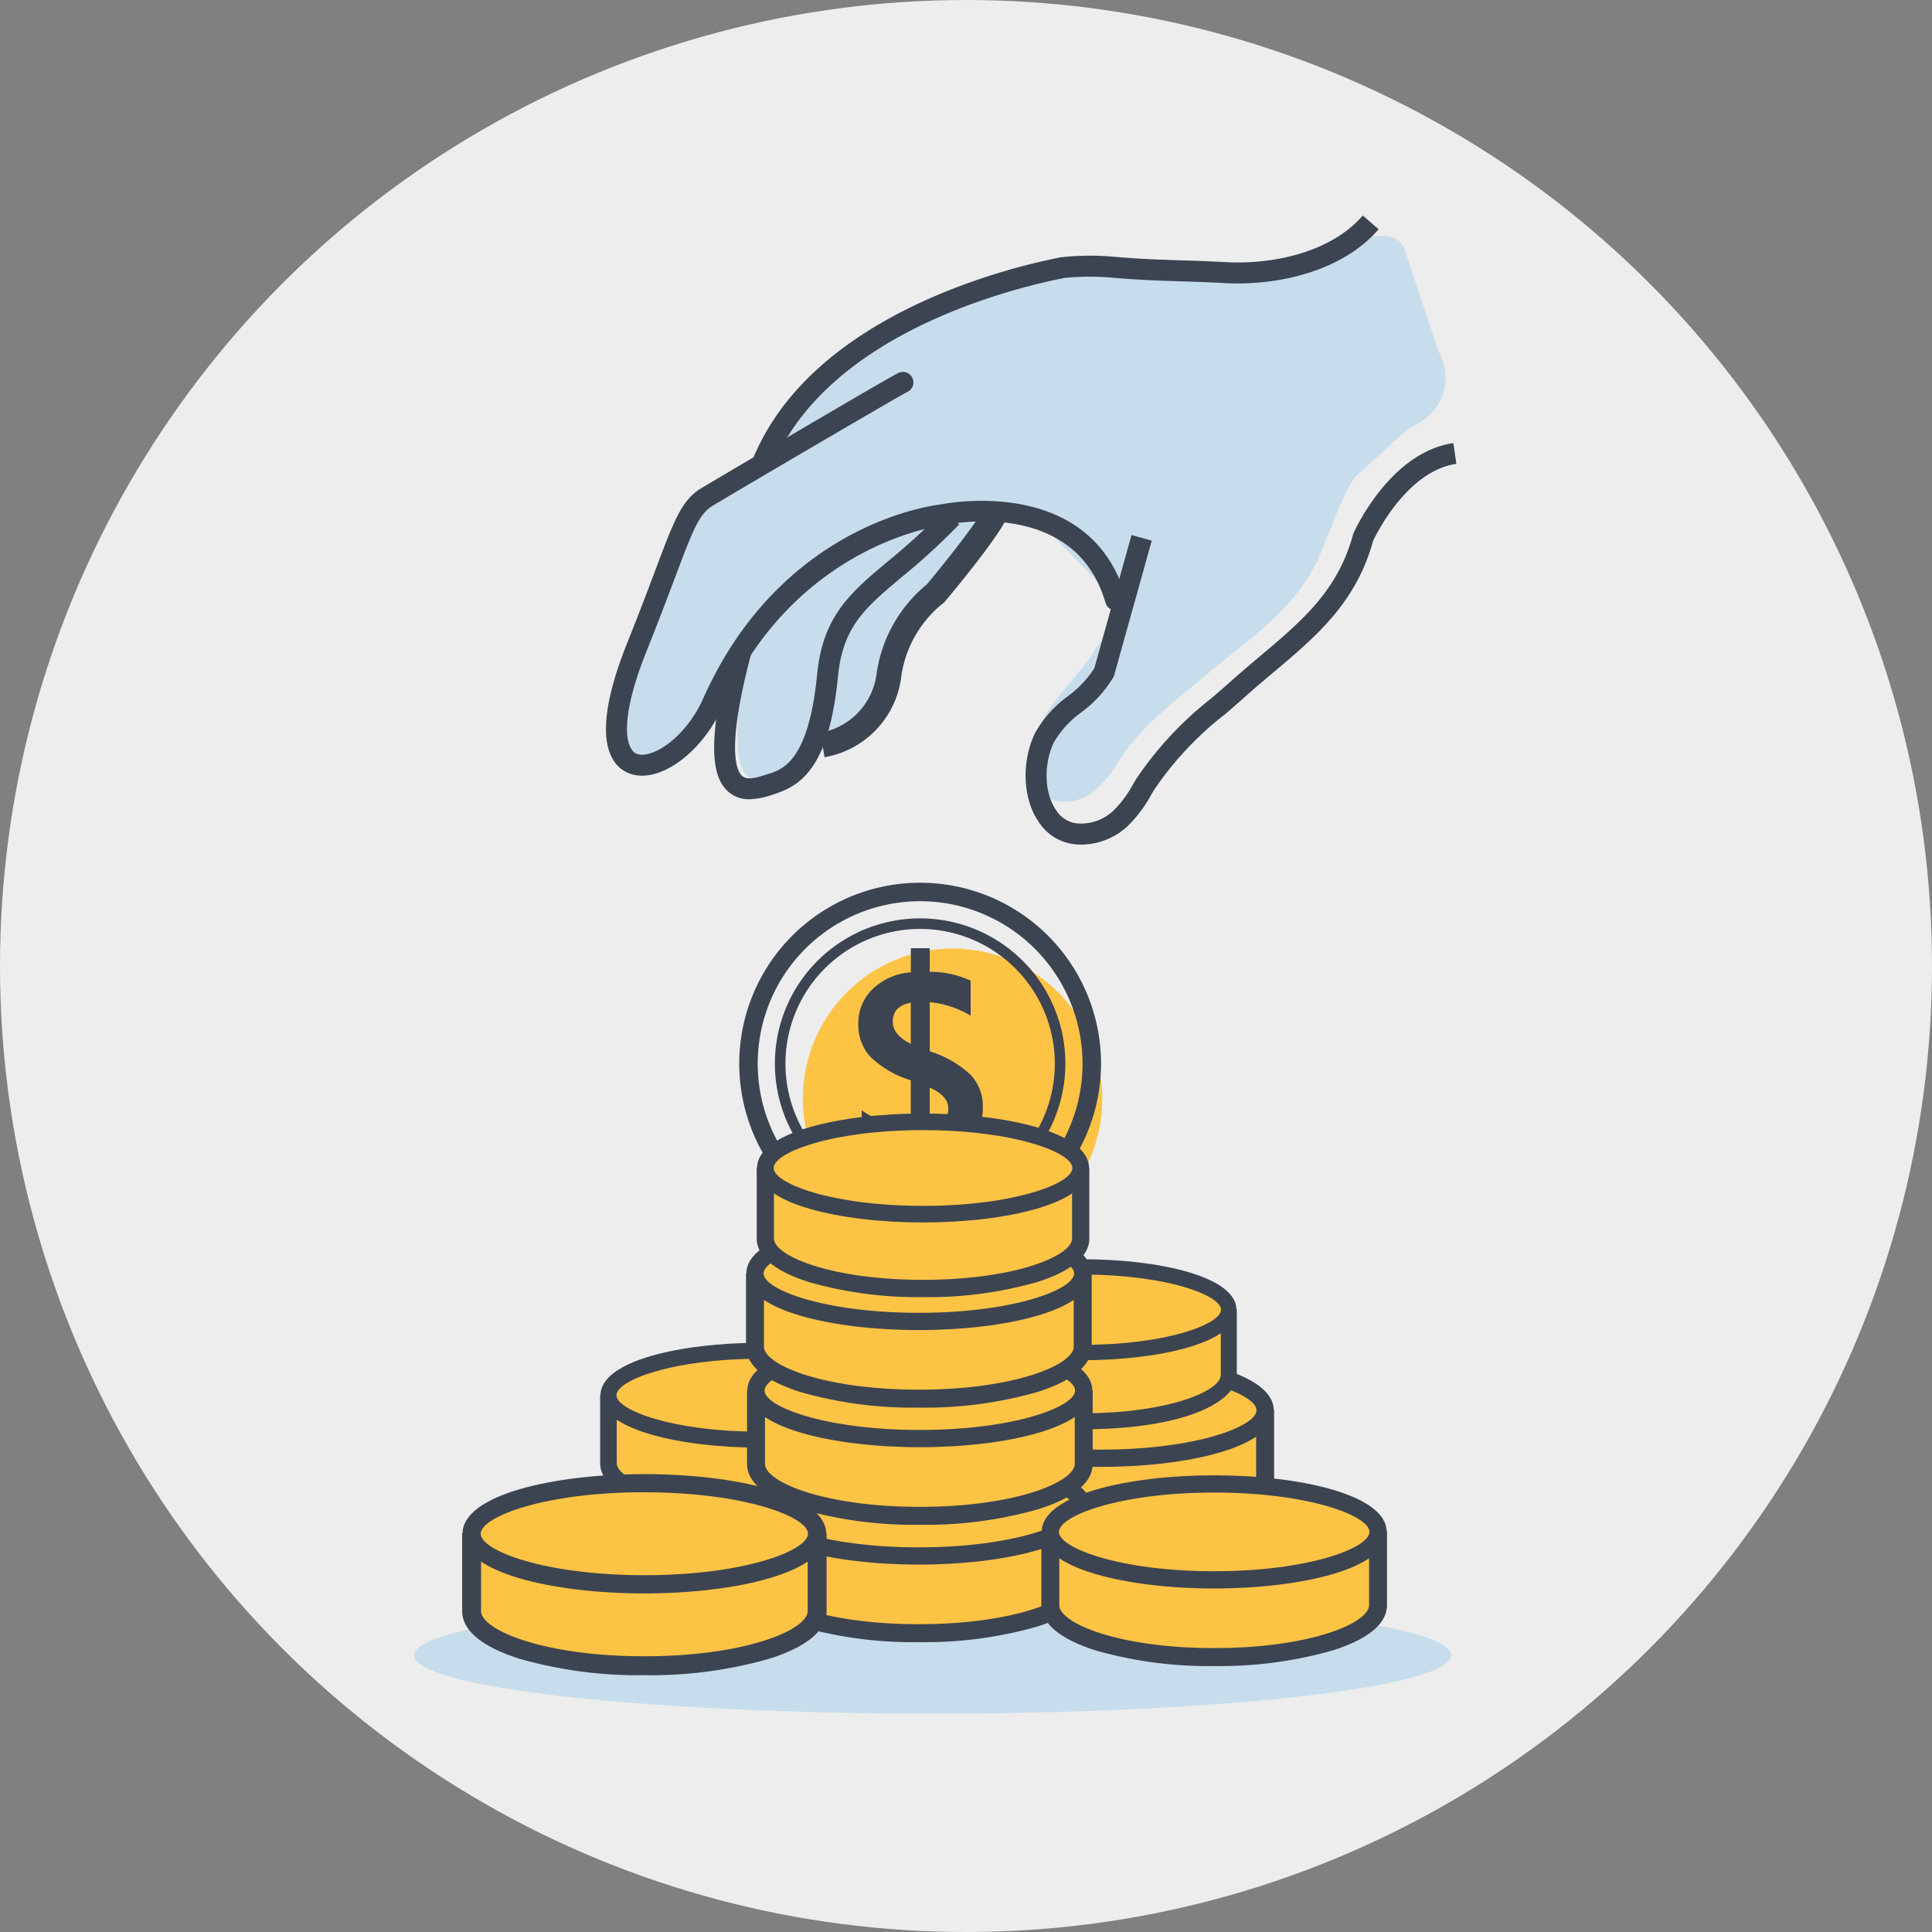 <svg xmlns="http://www.w3.org/2000/svg" width="168" height="168" viewBox="0 0 168 168">
  <rect x="0" y="0" width="168" height="168" fill="#808080" stroke="none"/>
  <g id="Group_23642" data-name="Group 23642" transform="translate(-495 -1986)">
    <circle id="Ellipse_973" data-name="Ellipse 973" cx="84" cy="84" r="84" transform="translate(495 1986)" fill="#ededed"/>
    <g id="Group_17716" data-name="Group 17716" transform="translate(-5828.332 449.683)">
      <g id="Group_17707" data-name="Group 17707" transform="translate(6359.332 1613.076)">
        <ellipse id="Ellipse_948" data-name="Ellipse 948" cx="45.092" cy="5.077" rx="45.092" ry="5.077" transform="translate(0 62.104)" fill="#c7ddeb"/>
        <g id="Group_17687" data-name="Group 17687" transform="translate(44.734 45.841)">
          <path id="Path_46204" data-name="Path 46204" d="M6535.555,1892.149v6.4c0,2.493-6.378,4.514-14.247,4.514s-14.248-2.021-14.248-4.514v-6.4" transform="translate(-6506.279 -1892.149)" fill="#fdc345"/>
          <path id="Path_46205" data-name="Path 46205" d="M6519.555,1903.847a35.538,35.538,0,0,1-10.311-1.359c-3.087-.978-4.718-2.338-4.718-3.935v-6.4h1.561v6.4c0,1.559,5.124,3.733,13.468,3.733s13.467-2.174,13.467-3.733v-6.4h1.561v6.4c0,1.6-1.631,2.957-4.718,3.935A35.534,35.534,0,0,1,6519.555,1903.847Z" transform="translate(-6504.526 -1892.149)" fill="#3d4451"/>
        </g>
        <g id="Group_17688" data-name="Group 17688" transform="translate(44.764 40.953)">
          <ellipse id="Ellipse_949" data-name="Ellipse 949" cx="14.248" cy="4.171" rx="14.248" ry="4.171" transform="translate(0.75 0.75)" fill="#fdc345"/>
          <path id="Path_46206" data-name="Path 46206" d="M6519.623,1886.127c-7.453,0-15-1.69-15-4.921s7.545-4.922,15-4.922,15,1.691,15,4.922S6527.075,1886.127,6519.623,1886.127Zm0-8.343c-8.239,0-13.5,2.026-13.5,3.421s5.258,3.421,13.5,3.421,13.5-2.026,13.5-3.421S6527.862,1877.784,6519.623,1877.784Z" transform="translate(-6504.625 -1876.284)" fill="#3d4451"/>
        </g>
        <g id="Group_17689" data-name="Group 17689" transform="translate(44.734 37.097)">
          <path id="Path_46207" data-name="Path 46207" d="M6532.2,1863.768v5.712c0,2.224-5.69,4.026-12.708,4.026s-12.709-1.8-12.709-4.026v-5.712" transform="translate(-6506.089 -1863.768)" fill="#fdc345"/>
          <path id="Path_46208" data-name="Path 46208" d="M6517.931,1874.2c-8.8,0-13.4-2.375-13.4-4.722v-5.712h1.392v5.712c0,1.39,4.57,3.33,12.012,3.33s12.012-1.939,12.012-3.33v-5.712h1.392v5.712C6531.334,1871.827,6526.731,1874.2,6517.931,1874.2Z" transform="translate(-6504.526 -1863.769)" fill="#3d4451"/>
        </g>
        <g id="Group_17690" data-name="Group 17690" transform="translate(44.761 32.737)">
          <ellipse id="Ellipse_950" data-name="Ellipse 950" cx="12.708" cy="3.721" rx="12.708" ry="3.721" transform="translate(0.669 0.669)" fill="#fdc345"/>
          <path id="Path_46209" data-name="Path 46209" d="M6517.991,1858.4c-6.647,0-13.377-1.508-13.377-4.39s6.729-4.39,13.377-4.39,13.377,1.508,13.377,4.39S6524.638,1858.4,6517.991,1858.4Zm0-7.441c-7.349,0-12.039,1.807-12.039,3.051s4.69,3.052,12.039,3.052,12.039-1.808,12.039-3.052S6525.34,1850.955,6517.991,1850.955Z" transform="translate(-6504.614 -1849.617)" fill="#3d4451"/>
        </g>
        <g id="Group_17691" data-name="Group 17691" transform="translate(16.19 44.534)">
          <path id="Path_46210" data-name="Path 46210" d="M6440.627,1887.908v5.933c0,2.309-5.91,4.182-13.2,4.182s-13.2-1.872-13.2-4.182v-5.933" transform="translate(-6413.504 -1887.908)" fill="#fdc345"/>
          <path id="Path_46211" data-name="Path 46211" d="M6425.8,1898.746a32.936,32.936,0,0,1-9.553-1.259c-2.858-.905-4.37-2.167-4.37-3.646v-5.933h1.446v5.933c0,1.444,4.747,3.459,12.477,3.459s12.477-2.014,12.477-3.459v-5.933h1.446v5.933c0,1.479-1.512,2.74-4.372,3.646A32.917,32.917,0,0,1,6425.8,1898.746Z" transform="translate(-6411.881 -1887.908)" fill="#3d4451"/>
        </g>
        <g id="Group_17692" data-name="Group 17692" transform="translate(16.218 40.006)">
          <ellipse id="Ellipse_951" data-name="Ellipse 951" cx="13.2" cy="3.865" rx="13.2" ry="3.865" transform="translate(0.695 0.695)" fill="#fdc345"/>
          <path id="Path_46212" data-name="Path 46212" d="M6425.867,1882.329c-6.905,0-13.895-1.566-13.895-4.56s6.989-4.559,13.895-4.559,13.9,1.566,13.9,4.559S6432.772,1882.329,6425.867,1882.329Zm0-7.729c-7.634,0-12.506,1.877-12.506,3.169s4.872,3.17,12.506,3.17,12.5-1.878,12.5-3.17S6433.5,1874.6,6425.867,1874.6Z" transform="translate(-6411.973 -1873.21)" fill="#3d4451"/>
        </g>
        <g id="Group_17693" data-name="Group 17693" transform="translate(28.872 54.338)">
          <path id="Path_46213" data-name="Path 46213" d="M6484.072,1919.729v6.4c0,2.493-6.378,4.514-14.247,4.514s-14.248-2.021-14.248-4.514v-6.4" transform="translate(-6454.796 -1919.729)" fill="#fdc345"/>
          <path id="Path_46214" data-name="Path 46214" d="M6468.071,1931.427a35.548,35.548,0,0,1-10.31-1.359c-3.085-.978-4.717-2.339-4.717-3.935v-6.4h1.561v6.4c0,1.559,5.123,3.733,13.466,3.733s13.468-2.174,13.468-3.733v-6.4h1.562v6.4c0,1.6-1.632,2.958-4.718,3.935A35.545,35.545,0,0,1,6468.071,1931.427Z" transform="translate(-6453.044 -1919.729)" fill="#3d4451"/>
        </g>
        <g id="Group_17694" data-name="Group 17694" transform="translate(28.903 49.45)">
          <ellipse id="Ellipse_952" data-name="Ellipse 952" cx="14.248" cy="4.171" rx="14.248" ry="4.171" transform="translate(0.75 0.75)" fill="#fdc345"/>
          <path id="Path_46215" data-name="Path 46215" d="M6468.14,1913.707c-7.453,0-15-1.69-15-4.922s7.544-4.922,15-4.922,15,1.69,15,4.922S6475.594,1913.707,6468.14,1913.707Zm0-8.343c-8.239,0-13.5,2.027-13.5,3.422s5.258,3.421,13.5,3.421,13.5-2.026,13.5-3.421S6476.38,1905.364,6468.14,1905.364Z" transform="translate(-6453.143 -1903.864)" fill="#3d4451"/>
        </g>
        <g id="Group_17695" data-name="Group 17695" transform="translate(28.959 44.131)">
          <path id="Path_46216" data-name="Path 46216" d="M6484.353,1886.6v6.4c0,2.493-6.379,4.513-14.248,4.513s-14.247-2.021-14.247-4.513v-6.4" transform="translate(-6455.077 -1886.6)" fill="#fdc345"/>
          <path id="Path_46217" data-name="Path 46217" d="M6468.352,1898.3a35.54,35.54,0,0,1-10.31-1.358c-3.087-.978-4.718-2.339-4.718-3.935v-6.4h1.562v6.4c0,1.559,5.124,3.733,13.467,3.733s13.467-2.174,13.467-3.733v-6.4h1.561v6.4c0,1.6-1.631,2.957-4.718,3.935A35.548,35.548,0,0,1,6468.352,1898.3Z" transform="translate(-6453.324 -1886.6)" fill="#3d4451"/>
        </g>
        <g id="Group_17696" data-name="Group 17696" transform="translate(28.989 39.243)">
          <ellipse id="Ellipse_953" data-name="Ellipse 953" cx="14.248" cy="4.171" rx="14.248" ry="4.171" transform="translate(0.75 0.75)" fill="#fdc345"/>
          <path id="Path_46218" data-name="Path 46218" d="M6468.42,1880.578c-7.453,0-15-1.69-15-4.922s7.545-4.922,15-4.922,15,1.691,15,4.922S6475.874,1880.578,6468.42,1880.578Zm0-8.343c-8.239,0-13.5,2.027-13.5,3.421s5.258,3.421,13.5,3.421,13.5-2.026,13.5-3.421S6476.66,1872.235,6468.42,1872.235Z" transform="translate(-6453.423 -1870.735)" fill="#3d4451"/>
        </g>
        <g id="Group_17698" data-name="Group 17698" transform="translate(28.282 0)">
          <ellipse id="Ellipse_954" data-name="Ellipse 954" cx="13.018" cy="13.065" rx="13.018" ry="13.065" transform="translate(5.53 5.722)" fill="#fdc345"/>
          <g id="Group_17697" data-name="Group 17697" transform="translate(10.349 5.697)">
            <path id="Path_46219" data-name="Path 46219" d="M6490.936,1780.036v2.448h-1.647v-2.38a9.2,9.2,0,0,1-4.264-1.038v-3.125a6.566,6.566,0,0,0,1.951.981,8.986,8.986,0,0,0,2.313.519v-4.106a8.712,8.712,0,0,1-3.6-2.126,4.185,4.185,0,0,1-.965-2.792,4.1,4.1,0,0,1,1.252-3.018,5.268,5.268,0,0,1,3.316-1.45v-2.1h1.647v2.053a8.358,8.358,0,0,1,3.553.767v3.046a8.53,8.53,0,0,0-3.553-1.173v4.275a9.048,9.048,0,0,1,3.541,2.036,3.9,3.9,0,0,1,1.072,2.769,3.985,3.985,0,0,1-1.2,3.017A5.707,5.707,0,0,1,6490.936,1780.036Zm-1.647-9.87v-3.575q-1.567.282-1.567,1.635Q6487.721,1769.387,6489.288,1770.165Zm1.647,3.813v3.417q1.613-.247,1.612-1.613Q6492.548,1774.678,6490.936,1773.978Z" transform="translate(-6484.72 -1761.852)" fill="#3d4451"/>
          </g>
          <path id="Path_46220" data-name="Path 46220" d="M6466.859,1774.823a15.73,15.73,0,1,1,15.73-15.73A15.748,15.748,0,0,1,6466.859,1774.823Zm0-29.854a14.123,14.123,0,1,0,14.123,14.123A14.139,14.139,0,0,0,6466.859,1744.969Z" transform="translate(-6451.129 -1743.362)" fill="#3d4451"/>
          <path id="Path_46221" data-name="Path 46221" d="M6473.821,1778.685a12.63,12.63,0,1,1,12.63-12.63A12.645,12.645,0,0,1,6473.821,1778.685Zm0-24.342a11.712,11.712,0,1,0,11.712,11.712A11.725,11.725,0,0,0,6473.821,1754.343Z" transform="translate(-6458.091 -1750.325)" fill="#3d4451"/>
        </g>
        <g id="Group_17699" data-name="Group 17699" transform="translate(28.872 33.945)">
          <path id="Path_46222" data-name="Path 46222" d="M6484.072,1853.537v6.4c0,2.493-6.378,4.513-14.247,4.513s-14.248-2.021-14.248-4.513v-6.4" transform="translate(-6454.796 -1853.537)" fill="#fdc345"/>
          <path id="Path_46223" data-name="Path 46223" d="M6468.071,1865.235a35.556,35.556,0,0,1-10.31-1.359c-3.085-.978-4.717-2.339-4.717-3.936v-6.4h1.561v6.4c0,1.559,5.123,3.733,13.466,3.733s13.468-2.174,13.468-3.733v-6.4h1.562v6.4c0,1.6-1.632,2.958-4.718,3.936A35.553,35.553,0,0,1,6468.071,1865.235Z" transform="translate(-6453.044 -1853.537)" fill="#3d4451"/>
        </g>
        <g id="Group_17700" data-name="Group 17700" transform="translate(28.903 29.057)">
          <ellipse id="Ellipse_955" data-name="Ellipse 955" cx="14.248" cy="4.171" rx="14.248" ry="4.171" transform="translate(0.75 0.75)" fill="#fdc345"/>
          <path id="Path_46224" data-name="Path 46224" d="M6468.14,1847.515c-7.453,0-15-1.69-15-4.921s7.544-4.922,15-4.922,15,1.69,15,4.922S6475.594,1847.515,6468.14,1847.515Zm0-8.343c-8.239,0-13.5,2.026-13.5,3.421s5.258,3.421,13.5,3.421,13.5-2.026,13.5-3.421S6476.38,1839.172,6468.14,1839.172Z" transform="translate(-6453.143 -1837.672)" fill="#3d4451"/>
        </g>
        <g id="Group_17701" data-name="Group 17701" transform="translate(29.801 24.774)">
          <path id="Path_46225" data-name="Path 46225" d="M6485.921,1823.77v6.164c0,2.4-6.139,4.344-13.713,4.344s-13.713-1.945-13.713-4.344v-6.164" transform="translate(-6457.744 -1823.77)" fill="#fdc345"/>
          <path id="Path_46226" data-name="Path 46226" d="M6470.522,1835.029a34.2,34.2,0,0,1-9.924-1.307c-2.97-.941-4.54-2.251-4.54-3.788v-6.163h1.5v6.163c0,1.5,4.931,3.593,12.962,3.593s12.962-2.092,12.962-3.593v-6.163h1.5v6.163c0,1.537-1.57,2.847-4.541,3.788A34.2,34.2,0,0,1,6470.522,1835.029Z" transform="translate(-6456.058 -1823.771)" fill="#3d4451"/>
        </g>
        <g id="Group_17702" data-name="Group 17702" transform="translate(29.83 20.069)">
          <ellipse id="Ellipse_956" data-name="Ellipse 956" cx="13.713" cy="4.015" rx="13.713" ry="4.015" transform="translate(0.722 0.722)" fill="#fdc345"/>
          <path id="Path_46227" data-name="Path 46227" d="M6470.586,1817.974c-7.172,0-14.435-1.627-14.435-4.737s7.263-4.737,14.435-4.737,14.436,1.627,14.436,4.737S6477.76,1817.974,6470.586,1817.974Zm0-8.03c-7.93,0-12.991,1.95-12.991,3.293s5.061,3.293,12.991,3.293,12.992-1.951,12.992-3.293S6478.517,1809.944,6470.586,1809.944Z" transform="translate(-6456.151 -1808.5)" fill="#3d4451"/>
        </g>
        <g id="Group_17703" data-name="Group 17703" transform="translate(4.187 56.577)">
          <path id="Path_46228" data-name="Path 46228" d="M6405.632,1926.995v6.751c0,2.628-6.725,4.759-15.021,4.759s-15.021-2.13-15.021-4.759v-6.751" transform="translate(-6374.768 -1926.995)" fill="#fdc345"/>
          <path id="Path_46229" data-name="Path 46229" d="M6388.764,1939.327a37.474,37.474,0,0,1-10.87-1.432c-3.254-1.031-4.974-2.465-4.974-4.149v-6.751h1.646v6.751c0,1.643,5.4,3.936,14.2,3.936s14.2-2.292,14.2-3.936v-6.751h1.646v6.751c0,1.684-1.72,3.118-4.975,4.149A37.468,37.468,0,0,1,6388.764,1939.327Z" transform="translate(-6372.92 -1926.995)" fill="#3d4451"/>
        </g>
        <g id="Group_17704" data-name="Group 17704" transform="translate(4.218 51.424)">
          <ellipse id="Ellipse_957" data-name="Ellipse 957" cx="15.021" cy="4.398" rx="15.021" ry="4.398" transform="translate(0.791 0.791)" fill="#fdc345"/>
          <path id="Path_46230" data-name="Path 46230" d="M6388.835,1920.646c-7.857,0-15.812-1.782-15.812-5.189s7.955-5.188,15.812-5.188,15.812,1.782,15.812,5.188S6396.692,1920.646,6388.835,1920.646Zm0-8.8c-8.687,0-14.229,2.136-14.229,3.607s5.543,3.607,14.229,3.607,14.23-2.136,14.23-3.607S6397.521,1911.851,6388.835,1911.851Z" transform="translate(-6373.023 -1910.269)" fill="#3d4451"/>
        </g>
        <g id="Group_17705" data-name="Group 17705" transform="translate(54.553 56.415)">
          <path id="Path_46231" data-name="Path 46231" d="M6567.425,1926.471v6.4c0,2.493-6.378,4.514-14.247,4.514s-14.248-2.021-14.248-4.514v-6.4" transform="translate(-6538.149 -1926.471)" fill="#fdc345"/>
          <path id="Path_46232" data-name="Path 46232" d="M6551.425,1938.169a35.549,35.549,0,0,1-10.311-1.358c-3.086-.978-4.717-2.339-4.717-3.935v-6.4h1.561v6.4c0,1.559,5.124,3.733,13.467,3.733s13.467-2.174,13.467-3.733v-6.4h1.561v6.4c0,1.6-1.632,2.958-4.718,3.935A35.547,35.547,0,0,1,6551.425,1938.169Z" transform="translate(-6536.397 -1926.472)" fill="#3d4451"/>
        </g>
        <g id="Group_17706" data-name="Group 17706" transform="translate(54.584 51.528)">
          <ellipse id="Ellipse_958" data-name="Ellipse 958" cx="14.248" cy="4.171" rx="14.248" ry="4.171" transform="translate(0.75 0.75)" fill="#fdc345"/>
          <path id="Path_46233" data-name="Path 46233" d="M6551.494,1920.449c-7.453,0-15-1.69-15-4.921s7.544-4.922,15-4.922,15,1.69,15,4.922S6558.946,1920.449,6551.494,1920.449Zm0-8.343c-8.24,0-13.5,2.026-13.5,3.421s5.258,3.421,13.5,3.421,13.5-2.027,13.5-3.421S6559.733,1912.106,6551.494,1912.106Z" transform="translate(-6536.496 -1910.606)" fill="#3d4451"/>
        </g>
      </g>
      <g id="Group_17715" data-name="Group 17715" transform="translate(6376.025 1555.061)">
        <g id="Group_17710" data-name="Group 17710" transform="translate(11.424 1.756)">
          <g id="Group_17709" data-name="Group 17709">
            <g id="Group_17708" data-name="Group 17708">
              <path id="Path_46234" data-name="Path 46234" d="M6508.543,1561.753c-1.154-2.006-4.57-.522-6.607.544a17.385,17.385,0,0,1-8.884,1.675c-4-.216-6.12-.138-10.039-.493a23,23,0,0,0-4.124.054c-6.3,1.23-31.076,7.466-27.123,28.957a4.551,4.551,0,0,1-.007,1.678c-.615,3.185-2.523,14.159.449,13.744,3.475-.485,9.189-3.931,10.515-7.186,1.191-2.926,4.581-9.286,5.252-10.54a4.6,4.6,0,0,1,.286-.464c.871-1.242,4.929-6.685,8.073-5.108,3.542,1.776,8.42,2.434,7,10.351-1.315,7.331,21.658-13.8,25.07-16.974a4.34,4.34,0,0,1,.934-.664l.454-.24a4.539,4.539,0,0,0,1.783-6.241Z" transform="translate(-6450.589 -1560.761)" fill="#c7ddeb"/>
              <path id="Path_46235" data-name="Path 46235" d="M6565.219,1619.84c-3.942.336-5.66,7-6.186,7.929a1.728,1.728,0,0,0-.13.289c-2.019,5.8-6.17,8.156-10.3,11.671-2.685,2.283-5.529,4.279-7.547,7.336a12.113,12.113,0,0,1-2.121,2.726c-1.552,1.372-4.04,1.547-5.135-.227-1.193-1.934-.543-3.933.532-5.914,1.161-2.142,3.18-3.875,4.445-5.927a1.881,1.881,0,0,0,.114-.223l1.758-2.3a1.872,1.872,0,0,0,.144-.532c.439-3.926.617-9.876,5.9-11.525" transform="translate(-6507.719 -1601.638)" fill="#c7ddeb"/>
            </g>
          </g>
        </g>
        <path id="Path_46236" data-name="Path 46236" d="M6474.449,1658.935l-.328-2.137a5.963,5.963,0,0,0,4.835-4.95,12.259,12.259,0,0,1,4.4-7.947c2.257-2.705,4.8-6.038,5.04-6.788l2.062.652c-.481,1.52-4.354,6.222-5.531,7.627l-.1.118-.128.086a9.925,9.925,0,0,0-3.607,6.58A8.111,8.111,0,0,1,6474.449,1658.935Z" transform="translate(-6455.448 -1611.833)" fill="#3d4451"/>
        <g id="Group_17713" data-name="Group 17713" transform="translate(5.161)">
          <g id="Group_17712" data-name="Group 17712">
            <g id="Group_17711" data-name="Group 17711">
              <path id="Path_46237" data-name="Path 46237" d="M6450.683,1589.559c-1.356-6.333-.439-11.975,2.726-16.77,6.489-9.829,20.739-13.275,24.951-14.1a23.611,23.611,0,0,1,4.381-.067c2.388.216,4.063.269,6,.33,1.208.038,2.457.077,4,.161,3.868.208,9.015-.748,11.88-4.056l1.379,1.195c-3.3,3.806-9.062,4.916-13.357,4.684-1.524-.082-2.762-.121-3.96-.159-1.887-.059-3.668-.116-6.111-.337a22.624,22.624,0,0,0-3.865.041c-4.038.788-17.681,4.076-23.779,13.311-2.885,4.371-3.714,9.546-2.464,15.382Z" transform="translate(-6443.971 -1555.061)" fill="#3d4451"/>
              <path id="Path_46238" data-name="Path 46238" d="M6536.811,1654.2c-.113,0-.225,0-.337-.011a4.247,4.247,0,0,1-3.044-1.492c-1.925-2.318-1.794-5.873-.669-8.188a10,10,0,0,1,2.859-3.214,9.281,9.281,0,0,0,2.3-2.426l3.235-11.588,1.759.491-3.29,11.781-.046.087a10.489,10.489,0,0,1-2.784,3.054,8.528,8.528,0,0,0-2.39,2.612c-.848,1.745-.984,4.519.431,6.224a2.436,2.436,0,0,0,1.758.837,4.113,4.113,0,0,0,2.956-1.087,9.645,9.645,0,0,0,1.761-2.368c.089-.148.18-.3.276-.457a30.471,30.471,0,0,1,6.542-7c.565-.488,1.131-.978,1.69-1.478.839-.752,1.686-1.464,2.5-2.152,3.634-3.054,6.771-5.692,8.1-10.585l.048-.133c.128-.287,3.2-7.03,8.676-7.82l.26,1.806c-4.257.614-6.947,6.073-7.243,6.7-1.487,5.4-4.973,8.328-8.663,11.43-.808.679-1.643,1.381-2.461,2.114-.567.508-1.141,1-1.714,1.5a28.683,28.683,0,0,0-6.177,6.564l-.269.448a11.372,11.372,0,0,1-2.083,2.766A5.945,5.945,0,0,1,6536.811,1654.2Z" transform="translate(-6500.615 -1599.501)" fill="#3d4451"/>
              <path id="Path_46239" data-name="Path 46239" d="M6430.263,1686.692" transform="translate(-6430.263 -1646.137)" fill="none" stroke="#3d4451" stroke-miterlimit="10" stroke-width="5.924"/>
            </g>
          </g>
          <path id="Path_46240" data-name="Path 46240" d="M6447.123,1663.288a2.675,2.675,0,0,1-1.949-.753c-1.161-1.139-2.281-4.033,1.361-15.961l1.746.533c-3.376,11.055-2.4,13.561-1.828,14.126.43.421,1.263.2,2.152-.093l.178-.057c1.217-.388,3.484-1.111,4.217-8.625.5-5.107,2.874-7.1,6.162-9.86a56.413,56.413,0,0,0,4.878-4.472l1.321,1.26a58.077,58.077,0,0,1-5.027,4.61c-3.175,2.665-5.092,4.275-5.519,8.639-.747,7.656-3.075,9.421-5.479,10.187l-.167.054A6.7,6.7,0,0,1,6447.123,1663.288Z" transform="translate(-6439.804 -1612.533)" fill="#3d4451"/>
        </g>
        <g id="Group_17714" data-name="Group 17714" transform="translate(0 13.606)">
          <path id="Path_46241" data-name="Path 46241" d="M6441.352,1602.187c-.4.145-16.867,9.827-17.214,10.076-1.851,1.331-2.258,3.856-5.887,12.91-5.6,13.963,3.513,11.767,6.6,4.839,6.67-14.949,19.938-16.322,19.938-16.322s12.166-2.7,15.081,7.4" transform="translate(-6415.558 -1601.274)" fill="#c7ddeb"/>
          <path id="Path_46242" data-name="Path 46242" d="M6416.649,1634.323a3.06,3.06,0,0,1-1.2-.234c-1.476-.625-3.451-2.924-.091-11.306,1.04-2.594,1.814-4.648,2.436-6.3,1.618-4.3,2.224-5.9,3.766-7.013.108-.078,16.85-9.981,17.437-10.193a.913.913,0,0,1,.672,1.7c-.74.374-16.234,9.447-17.061,9.992-1.077.775-1.629,2.242-3.106,6.162-.625,1.659-1.4,3.723-2.449,6.334-2.522,6.291-1.748,8.583-.892,8.945,1.243.527,4.23-1.266,5.815-4.818,6.675-14.959,19.6-16.734,20.63-16.852.937-.187,13.087-2.38,16.1,8.048a.912.912,0,1,1-1.753.506c-2.639-9.141-13.543-6.861-14.007-6.76l-.1.017c-.126.014-12.836,1.528-19.2,15.786C6422.071,1631.851,6419.064,1634.323,6416.649,1634.323Z" transform="translate(-6413.512 -1599.223)" fill="#3d4451"/>
        </g>
        <path id="Path_46243" data-name="Path 46243" d="M6470.89,1656.55" transform="translate(-6453.212 -1625.281)" fill="#c7ddeb" stroke="#3d4451" stroke-linecap="round" stroke-miterlimit="10" stroke-width="8.842"/>
      </g>
    </g>
  </g>
</svg>
